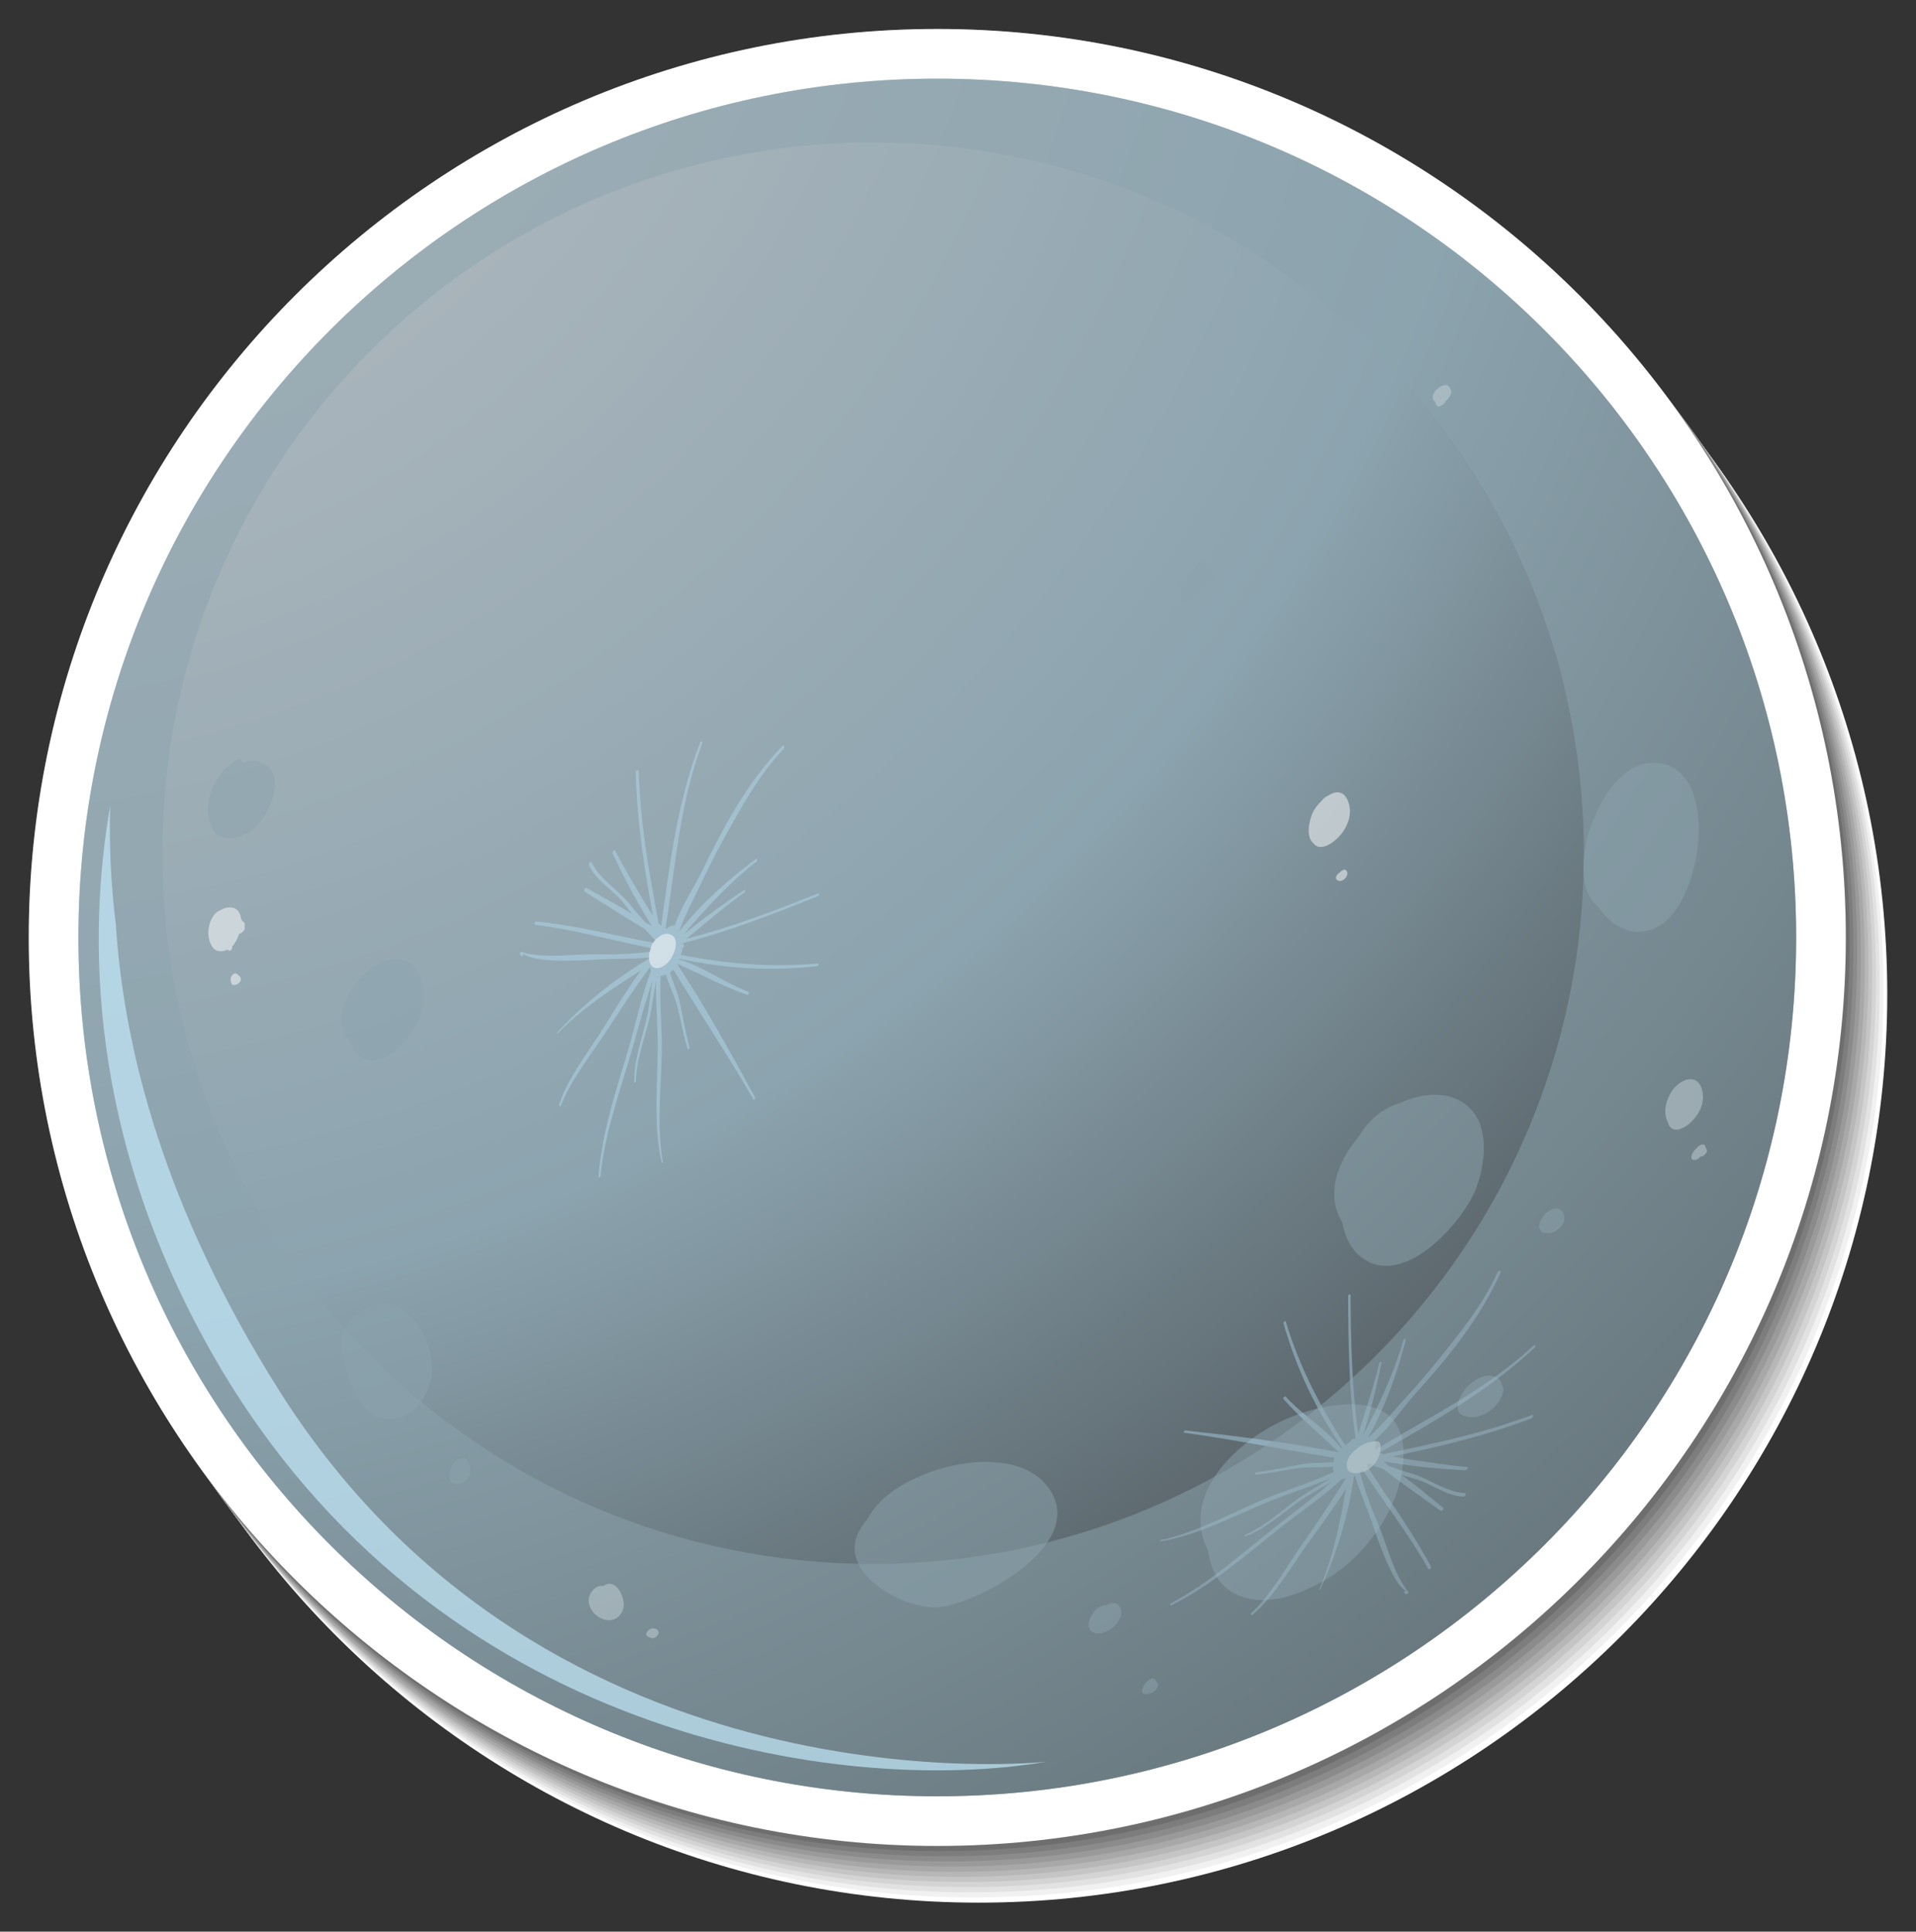 <?xml version="1.0" encoding="utf-8"?>
<!-- Generator: Adobe Illustrator 27.5.0, SVG Export Plug-In . SVG Version: 6.00 Build 0)  -->
<svg version="1.1" id="Layer_1" xmlns="http://www.w3.org/2000/svg" xmlns:xlink="http://www.w3.org/1999/xlink" x="0px" y="0px"
	 viewBox="0 0 187.037 188.571" style="enable-background:new 0 0 187.037 188.571;" xml:space="preserve">
<rect x="0" y="0" width="187.037" height="188.571" fill="#333333" stroke="none"/>
<g>
	<g>
		<g>
			<path style="fill:#FFFFFF;" d="M95.541,8.361c-48.905,0-88.69,39.787-88.69,88.692c0,48.903,39.785,88.69,88.69,88.69
				c48.903,0,88.69-39.786,88.69-88.69C184.231,48.148,144.444,8.361,95.541,8.361z"/>
			<path style="fill:#F1F1F1;" d="M95.174,7.857c-48.905,0-88.69,39.787-88.69,88.691s39.785,88.689,88.69,88.689
				c48.903,0,88.69-39.785,88.69-88.689S144.077,7.857,95.174,7.857z"/>
			<path style="fill:#E2E2E2;" d="M94.806,7.355C45.9,7.355,6.114,47.142,6.114,96.047c0,48.902,39.786,88.689,88.691,88.689
				c48.904,0,88.691-39.787,88.691-88.689C183.497,47.142,143.71,7.355,94.806,7.355z"/>
			<path style="fill:#D4D4D4;" d="M94.438,6.852c-48.904,0-88.69,39.787-88.69,88.691c0,48.904,39.786,88.689,88.69,88.689
				c48.904,0,88.69-39.785,88.69-88.689C183.128,46.638,143.342,6.852,94.438,6.852z"/>
			<path style="fill:#C5C5C5;" d="M94.07,6.349c-48.904,0-88.69,39.787-88.69,88.692c0,48.902,39.786,88.689,88.69,88.689
				s88.691-39.787,88.691-88.689C182.762,46.136,142.975,6.349,94.07,6.349z"/>
			<path style="fill:#B7B7B7;" d="M93.703,5.846c-48.905,0-88.691,39.787-88.691,88.691s39.786,88.689,88.691,88.689
				c48.904,0,88.69-39.785,88.69-88.689S142.607,5.846,93.703,5.846z"/>
			
				<ellipse transform="matrix(1 -0.013 0.013 1 -1.211 1.218)" style="fill:#A8A8A8;" cx="93.335" cy="94.034" rx="88.69" ry="88.691"/>
			<path style="fill:#9A9A9A;" d="M92.968,4.84c-48.905,0-88.691,39.787-88.691,88.692c0,48.904,39.786,88.689,88.691,88.689
				c48.904,0,88.69-39.785,88.69-88.689C181.657,44.627,141.872,4.84,92.968,4.84z"/>
			<path style="fill:#8B8B8B;" d="M92.599,4.337c-48.903,0-88.69,39.787-88.69,88.691c0,48.903,39.787,88.69,88.69,88.69
				c48.905,0,88.69-39.786,88.69-88.69C181.289,44.124,141.504,4.337,92.599,4.337z"/>
			<path style="fill:#7D7D7D;" d="M92.231,3.834c-48.903,0-88.69,39.787-88.69,88.691c0,48.903,39.787,88.689,88.69,88.689
				c48.905,0,88.69-39.786,88.69-88.689C180.922,43.621,141.137,3.834,92.231,3.834z"/>
			<path style="fill:#6E6E6E;" d="M91.864,3.331c-48.904,0-88.691,39.787-88.691,88.692c0,48.903,39.787,88.689,88.691,88.689
				c48.905,0,88.69-39.786,88.69-88.689C180.555,43.118,140.77,3.331,91.864,3.331z"/>
			<path style="fill:#606060;" d="M91.496,2.828c-48.903,0-88.69,39.787-88.69,88.692c0,48.903,39.787,88.689,88.69,88.689
				c48.905,0,88.691-39.786,88.691-88.689C180.187,42.615,140.401,2.828,91.496,2.828z"/>
		</g>
		<path style="fill:#FFFFFF;" d="M91.496,2.828c-48.903,0-88.69,39.787-88.69,88.692c0,48.903,39.787,88.689,88.69,88.689
			c48.905,0,88.691-39.786,88.691-88.689C180.187,42.615,140.401,2.828,91.496,2.828z"/>
	</g>
	<g>
		<g>
			<g>
				<radialGradient id="SVGID_1_" cx="-5.892" cy="-26.166" r="255.667" gradientUnits="userSpaceOnUse">
					<stop  offset="0" style="stop-color:#E3F3FC"/>
					<stop  offset="0.22" style="stop-color:#AEB7BD"/>
					<stop  offset="0.606" style="stop-color:#8CA4AF"/>
					<stop  offset="1" style="stop-color:#393B3D"/>
				</radialGradient>
				<path style="fill:url(#SVGID_1_);" d="M175.337,91.52c0,46.303-37.536,83.84-83.841,83.84c-46.304,0-83.841-37.537-83.841-83.84
					c0-46.305,37.537-83.842,83.841-83.842C137.801,7.678,175.337,45.215,175.337,91.52z"/>
			</g>
			<path style="opacity:0.5;fill:#8CA4AF;" d="M136.989,141.414c-0.337-6.136-8.07-4.436-11.719-2.756
				c-4.655,2.14-10.097,7.303-7.338,12.766c0.228,1.602,0.883,3.143,2.287,3.97c2.864,1.688,6.198,0.465,8.885-1.003
				C133.456,152.014,137.272,146.512,136.989,141.414z"/>
			<path style="opacity:0.5;fill:#8CA4AF;" d="M146.711,135.37c-0.027-0.086-0.08-0.153-0.131-0.221
				c-0.004-0.179-0.048-0.352-0.177-0.45c-0.295-0.23-0.498-0.352-0.879-0.396c-0.494-0.059-1.016,0.157-1.432,0.393
				c-0.815,0.463-1.478,1.285-1.732,2.187c-0.087,0.264-0.095,0.526-0.023,0.793c0.131,0.418,0.447,0.526,0.828,0.622
				c1.264,0.318,2.854-0.691,3.36-1.832C146.681,136.117,146.834,135.758,146.711,135.37z"/>
			<path style="opacity:0.5;fill:#8CA4AF;" d="M143.807,108.539c-1.52-1.897-4.066-1.979-6.227-1.225
				c-0.282,0.1-0.572,0.221-0.864,0.362c-1.796,0.483-3.108,1.7-4.033,3.214c-2.11,2.482-3.325,5.732-1.652,8.441
				c0.273,1.521,0.951,2.896,2.295,3.701c4.088,2.449,9.635-3.917,10.806-7.127C144.913,113.76,145.373,110.494,143.807,108.539z"/>
			<path style="opacity:0.5;fill:#8CA4AF;" d="M152.701,119.047c0-0.024,0.002-0.049-0.002-0.074c0-0.051-0.01-0.1-0.024-0.146
				c0.018-0.196-0.016-0.394-0.143-0.546c-0.081-0.095-0.172-0.168-0.282-0.231c-0.492-0.287-1.275,0.236-1.548,0.619
				c-0.103,0.146-0.2,0.289-0.28,0.447c-0.155,0.313-0.286,0.74-0.02,1.04c0.174,0.2,0.409,0.239,0.649,0.204
				c0.256,0.07,0.559-0.017,0.836-0.193c0.004-0.002,0.007-0.004,0.013-0.006c0.021-0.014,0.048-0.033,0.072-0.051
				c0.022-0.017,0.046-0.03,0.068-0.047c0.028-0.023,0.061-0.051,0.091-0.078c0.032-0.029,0.064-0.057,0.097-0.087
				c0.231-0.225,0.449-0.528,0.472-0.816C152.699,119.07,152.701,119.059,152.701,119.047z"/>
			<path style="opacity:0.5;fill:#8CA4AF;" d="M102.521,145.482c-3.323-5.1-13.777-2.303-16.952,1.52
				c-0.332,0.398-0.651,0.859-0.933,1.35c-0.397,0.45-0.727,0.954-0.96,1.523c-1.606,3.902,4.805,7.393,8.07,7.021
				C95.704,156.445,105.985,150.805,102.521,145.482z"/>
			<path style="opacity:0.5;fill:#8CA4AF;" d="M109.195,156.715c-0.161-0.199-0.506-0.262-0.741-0.199
				c-0.017,0.004-0.032,0.009-0.049,0.013c-0.139,0.036-0.298,0.101-0.461,0.188c-0.149,0.001-0.305,0.038-0.42,0.082
				c-0.374,0.146-0.683,0.432-0.881,0.775c-0.228,0.396-0.469,0.824-0.338,1.295c0.155,0.567,0.737,0.635,1.231,0.555
				C108.587,159.252,110.064,157.797,109.195,156.715z"/>
			<path style="opacity:0.5;fill:#8CA4AF;" d="M112.886,164.166l-0.093-0.151c-0.203-0.335-0.599-0.081-0.877,0.204
				c-0.004,0.004-0.008,0.008-0.012,0.012c-0.135,0.141-0.24,0.287-0.276,0.373c-0.02,0.049-0.04,0.099-0.059,0.148
				c-0.038,0.077-0.062,0.147-0.072,0.21c-0.117,0.44,0.282,0.502,0.712,0.362c0.235-0.059,0.466-0.184,0.62-0.359
				C113.077,164.73,113.178,164.436,112.886,164.166z"/>
			<path style="opacity:0.5;fill:#8CA4AF;" d="M42.081,134.652c0.76-3.834-3.023-9.682-7.163-6.402
				c-1.661,1.315-1.896,2.963-1.328,4.488c0.233,1.346,0.811,2.719,1.228,3.51c0.699,1.331,1.83,2.403,3.45,2.275
				c1.393-0.112,2.518-1.072,3.198-2.267c0.163-0.217,0.276-0.457,0.339-0.709C41.922,135.252,42.021,134.953,42.081,134.652z"/>
			<path style="opacity:0.5;fill:#8CA4AF;" d="M45.862,143.436c0.002-0.007,0.004-0.02,0.006-0.055
				c0.002-0.125,0.052-0.268-0.011-0.387c-0.086-0.164-0.185-0.313-0.279-0.469c-0.134-0.225-0.532-0.15-0.718-0.077
				c-0.399,0.155-0.678,0.476-0.835,0.864c-0.197,0.489-0.347,1.27,0.282,1.535C44.973,145.129,46.172,144.154,45.862,143.436z"/>
			<path style="opacity:0.5;fill:#8CA4AF;" d="M161.009,74.477c-4.704,0.314-8.7,11.037-4.99,14.047
				c1.309,1.94,3.487,3.174,5.809,1.948C166.414,88.047,168.16,73.996,161.009,74.477z"/>
			<path style="opacity:0.5;fill:#8CA4AF;" d="M118.277,55.575c-0.077-0.156-0.228-0.269-0.468-0.328
				c-0.059-0.014-0.115-0.008-0.173-0.014c0.03-0.07,0.061-0.136,0.09-0.205c0.075-0.179-0.032-0.378-0.226-0.397
				c-0.292-0.027-0.558,0.206-0.697,0.436c-0.08,0.132-0.167,0.265-0.254,0.397c-0.141,0.075-0.275,0.16-0.407,0.253
				c-0.564,0.395-1.389,1.265-0.856,1.996c0.002,0.004,0.004,0.004,0.006,0.006c-0.028,0.097-0.058,0.192-0.074,0.293
				c-0.099,0.547,0.294,0.825,0.815,0.613c0.468-0.192,0.909-0.484,1.283-0.842C118.048,57.406,119.1,56.26,118.277,55.575z"/>
			<path style="opacity:0.5;fill:#8CA4AF;" d="M40.863,95.004c-0.847-1.67-2.64-1.605-4.111-0.808
				c-2.353,1.274-4.763,5.606-2.556,7.508c0.278,0.887,0.832,1.647,1.749,1.778c1.895,0.27,3.465-1.527,4.391-2.932
				C41.375,98.98,41.734,96.721,40.863,95.004z"/>
			<path style="opacity:0.5;fill:#8CA4AF;" d="M26.07,74.736c-0.771-0.578-1.675-0.572-2.52-0.251
				c0.112-0.251-0.004-0.505-0.391-0.302c-2.131,1.111-3.505,4.156-2.552,6.461c0.459,1.113,1.582,1.397,2.662,1.061
				c1.627-0.506,2.567-1.755,3.166-3.271C26.866,77.344,27.156,75.555,26.07,74.736z"/>
			<path style="opacity:0.4;fill:#B9E5FB;" d="M149.683,131.381c-4.709,4.33-10.136,6.947-15.447,10.162
				c0.059-0.273,0.085-0.546,0.047-0.813c-0.017-0.053-0.047-0.096-0.077-0.137c1.506-1.308,2.86-3.323,3.9-4.47
				c3.202-3.531,6.449-7.489,8.372-11.89c0.105-0.237-0.218-0.188-0.29-0.027c-1.514,3.313-3.821,6.116-6.095,8.932
				c-1.022,1.266-2.099,2.475-3.199,3.674c-0.451,0.491-2.037,2.398-3.309,3.523c-0.009-0.001-0.018,0-0.028-0.001
				c1.663-2.964,2.855-6.337,3.682-9.552c0.045-0.175-0.211-0.07-0.243,0.04c-0.943,3.281-2.383,6.32-3.933,9.321
				c0.722-2.339,1.32-4.732,1.796-7.121c0.032-0.162-0.199-0.068-0.222,0.036c-0.554,2.351-1.338,4.626-2.042,6.927
				c-0.633-4.452-0.722-9.111-0.758-13.574c-0.002-0.142-0.233-0.014-0.233,0.092c0.014,4.596,0.076,9.385,0.724,13.963
				c-0.028,0.012-0.053,0.031-0.081,0.043c-0.028-0.012-0.056-0.029-0.084-0.041c-0.099-0.038-0.289,0.105-0.265,0.217
				c-0.197,0.118-0.385,0.254-0.552,0.42c-2.506-3.801-4.488-7.668-5.831-12.083c-0.036-0.12-0.256,0.034-0.228,0.14
				c1.279,4.492,3.156,8.428,5.764,12.217c-0.023,0.016-0.038,0.037-0.059,0.053c-1.525-1.929-3.821-3.256-5.469-5.074
				c-0.093-0.102-0.332,0.109-0.241,0.212c1.628,1.853,3.587,3.454,5.373,5.167c-0.012,0.011-0.022,0.019-0.032,0.029
				c-4.906-0.955-9.98-1.582-14.902-2.121c-0.104-0.011-0.264,0.199-0.119,0.219c4.91,0.685,9.777,1.663,14.673,2.463
				c-0.053,0.133-0.085,0.272-0.109,0.412c-1.067,0.098-2.211,0.033-3.192,0.221c-1.434,0.275-2.846,0.595-4.299,0.758
				c-0.117,0.014-0.25,0.252-0.072,0.236c1.804-0.143,3.598-0.684,5.403-0.715c0.682-0.012,1.411,0.014,2.12-0.055
				c-0.002,0.179,0.01,0.357,0.047,0.523c-1.766,0.827-3.658,1.462-5.422,2.111c-3.791,1.397-7.478,3.699-11.438,4.53
				c-0.064,0.015-0.146,0.156-0.041,0.139c3.965-0.659,7.733-2.804,11.466-4.249c1.663-0.643,3.48-1.196,5.176-1.942
				c-1.067,0.708-2.238,1.322-3.236,2.041c-1.489,1.072-3.364,2.794-5.089,3.464c-0.103,0.04-0.159,0.239-0.006,0.183
				c1.846-0.676,3.583-2.236,5.178-3.381c1.009-0.724,2.191-1.295,3.265-1.98c-1.828,1.627-3.846,3.099-5.708,4.584
				c-3.247,2.589-6.311,5.34-10.001,7.307c-0.139,0.074-0.116,0.274,0.059,0.186c3.768-1.906,6.915-4.585,10.181-7.221
				c2.033-1.643,4.456-3.221,6.441-5.09c0.012,0,0.018,0.002,0.026,0.002c0.114,0,0.23-0.027,0.344-0.049
				c-1.274,2.068-2.664,4.143-4.021,6.072c-1.561,2.217-3.194,5.195-5.174,7.033c-0.155,0.143-0.02,0.301,0.142,0.162
				c2.168-1.861,3.744-4.72,5.419-7.017c1.216-1.668,2.529-3.456,3.666-5.286c-0.588,3.354-1.281,6.756-2.619,9.848
				c-0.031,0.074,0.066,0.059,0.092,0.008c1.583-3.324,2.775-7.316,3.304-11.074c0.028-0.014,0.055-0.035,0.085-0.049
				c0.48,1.643,1.249,3.311,1.739,4.807c0.523,1.592,2.058,5.961,3.275,6.463c-0.107-0.044-0.307,0.162-0.182,0.227
				c0.057,0.027,0.114,0.057,0.171,0.086c0.099,0.05,0.295-0.125,0.212-0.222c-1.453-1.71-2.133-4.775-3.031-6.827
				c-0.615-1.41-1.25-3.166-1.697-4.848c0.097-0.07,0.178-0.16,0.267-0.239c2.107,3.239,4.515,6.271,6.396,9.655
				c0.079,0.143,0.351-0.058,0.288-0.177c-1.826-3.462-4.17-6.597-6.28-9.882c0.061-0.072,0.115-0.15,0.174-0.225
				c0.481,0.217,0.972,0.403,1.469,0.58c1.807,1.404,3.707,2.702,5.557,4.039c0.115,0.083,0.388-0.189,0.268-0.281
				c-1.339-1.041-2.658-2.211-4.061-3.189c0.401,0.117,0.801,0.229,1.205,0.338c1.707,0.465,2.957,1.629,4.789,1.77
				c0.161,0.012,0.401-0.321,0.184-0.34c-1.997-0.167-3.52-1.457-5.403-1.984c-0.699-0.197-1.373-0.43-2.038-0.68
				c-0.181-0.146-0.356-0.299-0.53-0.457c0.394,0.077,0.786,0.141,1.149,0.198c2.245,0.355,4.585,0.562,6.841,0.687
				c0.148,0.007,0.383-0.301,0.175-0.32c-1.889-0.176-3.829-0.488-5.72-0.754c-0.526-0.073-1.028-0.176-1.521-0.289
				c4.589-0.957,9.064-1.999,13.533-3.711c0.172-0.066,0.268-0.406,0.009-0.31c-4.755,1.782-9.542,2.782-14.434,3.794
				c-0.131-0.037-0.26-0.082-0.391-0.121c5.317-3.08,10.592-5.998,15.154-10.281C149.979,131.398,149.839,131.237,149.683,131.381z"
				/>
			<path style="opacity:0.4;fill:#B9E5FB;" d="M68.548,72.559c-2.233,5.992-2.61,12.008-3.584,18.141
				c0.23-0.158,0.474-0.284,0.734-0.351c0.057-0.004,0.106,0.007,0.155,0.019c0.643-1.886,1.999-3.902,2.668-5.298
				c2.063-4.296,4.503-8.798,7.853-12.239c0.18-0.186,0.256,0.131,0.135,0.26c-2.497,2.652-4.223,5.846-5.972,9.014
				c-0.786,1.425-1.499,2.878-2.195,4.35c-0.284,0.602-1.453,2.791-2.015,4.392c0.004,0.009,0.006,0.017,0.012,0.026
				c2.116-2.658,4.789-5.034,7.457-7.014c0.144-0.106,0.146,0.169,0.055,0.241c-2.685,2.111-4.956,4.591-7.149,7.159
				c1.895-1.553,3.885-3.01,5.918-4.351c0.139-0.091,0.139,0.159,0.05,0.221c-1.969,1.398-3.78,2.984-5.645,4.505
				c4.361-1.096,8.711-2.771,12.856-4.419c0.133-0.053,0.101,0.209,0.002,0.25c-4.259,1.721-8.719,3.471-13.203,4.596
				c0,0.031-0.01,0.062-0.008,0.093c0.021,0.022,0.048,0.038,0.068,0.061c0.072,0.077,0.012,0.31-0.101,0.329
				c-0.035,0.227-0.089,0.451-0.182,0.668c4.468,0.888,8.795,1.265,13.391,0.844c0.125-0.014,0.064,0.25-0.044,0.262
				c-4.643,0.51-8.995,0.256-13.486-0.729c-0.006,0.025-0.021,0.05-0.027,0.075c2.361,0.685,4.456,2.309,6.762,3.15
				c0.129,0.048,0.023,0.349-0.103,0.304c-2.333-0.809-4.553-2.019-6.814-3.025c-0.005,0.012-0.007,0.027-0.015,0.038
				c2.733,4.185,5.23,8.646,7.586,13.003c0.049,0.09-0.086,0.318-0.159,0.193c-2.484-4.291-5.228-8.431-7.815-12.661
				c-0.104,0.099-0.22,0.181-0.341,0.256c0.313,1.026,0.805,2.062,1,3.041c0.286,1.431,0.523,2.86,0.921,4.267
				c0.032,0.113-0.138,0.326-0.191,0.156c-0.549-1.723-0.724-3.592-1.377-5.274c-0.246-0.636-0.544-1.302-0.75-1.983
				c-0.163,0.068-0.334,0.127-0.501,0.152c-0.1,1.947,0.027,3.939,0.092,5.818c0.136,4.039-0.604,8.321,0.117,12.303
				c0.013,0.065-0.087,0.193-0.112,0.092c-0.887-3.923-0.321-8.221-0.392-12.224c-0.03-1.782-0.203-3.673-0.151-5.525
				c-0.252,1.255-0.381,2.571-0.669,3.768c-0.433,1.782-1.32,4.168-1.288,6.019c0,0.108-0.161,0.238-0.167,0.074
				c-0.072-1.965,0.718-4.162,1.177-6.071c0.289-1.206,0.373-2.517,0.601-3.769c-0.816,2.305-1.419,4.728-2.089,7.014
				c-1.175,3.986-2.565,7.859-2.995,12.02c-0.017,0.156-0.211,0.21-0.195,0.015c0.345-4.208,1.639-8.132,2.849-12.152
				c0.753-2.503,1.3-5.343,2.281-7.886c-0.004-0.01-0.009-0.015-0.013-0.023c-0.042-0.105-0.059-0.223-0.084-0.337
				c-1.434,1.96-2.83,4.03-4.105,6.015c-1.464,2.281-3.607,4.918-4.562,7.445c-0.074,0.197-0.271,0.13-0.205-0.071
				c0.908-2.708,2.96-5.247,4.454-7.665c1.088-1.754,2.247-3.645,3.513-5.389c-2.884,1.809-5.771,3.734-8.132,6.141
				c-0.057,0.059-0.079-0.039-0.041-0.082c2.481-2.722,5.729-5.33,9.009-7.239c0.003-0.031,0.011-0.063,0.015-0.095
				c-1.703,0.174-3.537,0.091-5.107,0.201c-1.673,0.115-6.298,0.343-7.223-0.594c0.082,0.081-0.033,0.344-0.14,0.252
				c-0.05-0.041-0.097-0.084-0.144-0.125c-0.085-0.072,0.004-0.32,0.124-0.281c2.133,0.701,5.228,0.176,7.468,0.233
				c1.536,0.039,3.402-0.036,5.129-0.257c0.03-0.114,0.081-0.225,0.121-0.337c-3.795-0.729-7.512-1.816-11.356-2.28
				c-0.162-0.021-0.077-0.347,0.058-0.333c3.892,0.385,7.682,1.371,11.518,2.088c0.043-0.085,0.097-0.164,0.144-0.247
				c-0.383-0.362-0.74-0.748-1.093-1.142c-1.981-1.143-3.901-2.414-5.835-3.621c-0.12-0.076,0.028-0.432,0.159-0.355
				c1.468,0.848,3.05,1.628,4.484,2.559c-0.258-0.326-0.514-0.657-0.766-0.988c-1.074-1.405-2.624-2.124-3.446-3.768
				c-0.072-0.145,0.146-0.494,0.244-0.299c0.91,1.786,2.678,2.709,3.878,4.254c0.445,0.572,0.916,1.109,1.396,1.632
				c0.205,0.112,0.411,0.218,0.624,0.32c-0.221-0.337-0.427-0.677-0.616-0.99c-1.177-1.945-2.251-4.034-3.217-6.077
				c-0.063-0.135,0.135-0.467,0.232-0.281c0.875,1.682,1.896,3.361,2.854,5.012c0.268,0.459,0.552,0.886,0.843,1.299
				c-0.845-4.611-1.568-9.149-1.669-13.933c-0.004-0.184,0.275-0.401,0.282-0.125c0.146,5.077,1.024,9.888,1.933,14.8
				c0.085,0.106,0.175,0.211,0.26,0.314c0.845-6.086,1.558-12.072,3.804-17.914C68.419,72.291,68.622,72.359,68.548,72.559z"/>
			<path style="opacity:0.5;fill:#FFFFFF;" d="M65.236,91.17c-0.358-0.063-0.709,0.098-0.989,0.355
				c-0.101,0.064-0.198,0.143-0.29,0.238c-0.413,0.432-0.593,1.107-0.604,1.689c-0.012,0.537,0.246,1.143,0.881,1.051
				c0.833-0.12,1.409-0.988,1.639-1.732C66.079,92.104,66.049,91.313,65.236,91.17z"/>
			<path style="opacity:0.5;fill:#FFFFFF;" d="M134.405,140.699c-0.151,0.005-0.303,0.029-0.452,0.063
				c-0.353-0.025-0.906,0.244-1.162,0.417c-0.704,0.48-1.428,1.146-1.307,2.06c0.103,0.768,1.22,0.627,1.697,0.422
				c1.004-0.436,1.652-1.455,1.586-2.551C134.756,140.912,134.643,140.691,134.405,140.699z"/>
			<path style="opacity:0.5;fill:#FFFFFF;" d="M166.225,106.777c-0.058-0.531-0.29-1.174-0.844-1.363
				c-0.574-0.197-1.133,0.096-1.574,0.445c-0.758,0.596-1.29,1.789-1.241,2.737c0.016,0.288,0.068,0.651,0.239,0.919
				c0.017,0.092,0.042,0.179,0.075,0.253c0.453,0.993,1.64,0.329,2.174-0.204C165.838,108.782,166.346,107.898,166.225,106.777z"/>
			<path style="opacity:0.5;fill:#FFFFFF;" d="M166.618,112.234c-0.017-0.051-0.047-0.086-0.085-0.109
				c0-0.002-0.002-0.01-0.002-0.014c0-0.037-0.004-0.076-0.02-0.114c-0.003-0.011-0.015-0.013-0.02-0.021
				c-0.012-0.031-0.023-0.06-0.026-0.08c-0.08-0.314-0.538-0.102-0.677,0.025c-0.286,0.26-0.581,0.539-0.67,0.93
				c-0.118,0.516,0.486,0.459,0.748,0.2c0.049-0.048,0.081-0.085,0.125-0.13c0.145,0.002,0.299-0.084,0.397-0.174
				c0.006-0.004,0.01-0.009,0.016-0.014C166.533,112.617,166.677,112.422,166.618,112.234z"/>
			<path style="opacity:0.5;fill:#FFFFFF;" d="M59.861,154.691c-0.331-0.158-0.684-0.063-0.976,0.146
				c-0.646-0.121-1.224,0.484-1.377,1.066c-0.324,1.234,1.151,2.548,2.332,2.209c0.68-0.192,1.104-0.896,1.05-1.581
				C60.835,155.879,60.486,154.99,59.861,154.691z"/>
			<path style="opacity:0.5;fill:#FFFFFF;" d="M64.281,159.279c-0.077-0.219-0.322-0.298-0.528-0.318
				c-0.326-0.034-0.931,0.529-0.534,0.794c0.065,0.042,0.269,0.122,0.267,0.11c0.131,0.102,0.411,0.073,0.568-0.081
				c0.006-0.004,0.012-0.01,0.018-0.013C64.188,159.655,64.346,159.462,64.281,159.279z"/>
			<path style="opacity:0.5;fill:#FFFFFF;" d="M131.46,77.94c-0.455-0.808-1.187-0.685-1.854-0.247
				c-0.182,0.081-0.352,0.199-0.482,0.35c-0.029,0.031-0.046,0.068-0.072,0.1c-0.421,0.399-0.762,0.861-0.905,1.184
				c-0.356,0.795-0.726,2.433,0.128,3.051c0.021,0.025,0.032,0.057,0.056,0.08c0.462,0.46,1.22,0.129,1.661-0.169
				C131.354,81.378,132.311,79.451,131.46,77.94z"/>
			<path style="opacity:0.5;fill:#FFFFFF;" d="M131.484,85.063c-0.153-0.318-0.508-0.109-0.707,0.123
				c-0.006,0.002-0.011,0.004-0.017,0.008c-0.179,0.102-0.479,0.455-0.286,0.668C130.895,86.32,131.727,85.571,131.484,85.063z"/>
			<path style="opacity:0.5;fill:#FFFFFF;" d="M23.71,89.949c-0.016-0.011-0.028-0.016-0.044-0.025
				c-0.021-0.033-0.041-0.07-0.063-0.105c-0.03-0.047-0.049-0.084-0.069-0.125c-0.066-0.625-0.383-1.105-1.116-1.109
				c-0.337-0.001-0.643,0.109-0.909,0.282c-0.691,0.206-1.12,1.232-1.165,1.972c-0.034,0.577,0.081,1.244,0.464,1.697
				c0.367,0.435,0.976,0.385,1.447,0.146c0.002,0.007,0.006,0.016,0.006,0.023c0.03,0.246,0.405,0.021,0.396-0.155
				c0-0.051-0.002-0.099-0.004-0.147c0.268-0.264,0.521-0.729,0.69-1.246c0.226-0.02,0.543-0.331,0.549-0.52
				c0.002-0.078-0.004-0.15-0.017-0.221C23.928,90.247,23.896,90.08,23.71,89.949z"/>
			<path style="opacity:0.5;fill:#FFFFFF;" d="M23.111,95.072c-0.25-0.185-0.675,0.275-0.587,0.547c-0.02,0.059-0.025,0.115,0,0.172
				l0.047,0.114c0.006,0.086,0.028,0.189,0.125,0.222c0.089,0.03,0.165,0.052,0.262,0.029c0.236-0.055,0.566-0.289,0.551-0.57
				C23.496,95.348,23.287,95.204,23.111,95.072z"/>
			<path style="opacity:0.5;fill:#FFFFFF;" d="M141.469,37.768c-0.304-0.489-1.15,0.13-1.356,0.388
				c-0.256,0.314-0.393,0.825-0.029,1.026c0.034,0.131,0.076,0.255,0.152,0.384c0.202,0.336,0.797-0.127,0.911-0.455
				c0.04-0.027,0.083-0.048,0.119-0.08c0.188-0.166,0.28-0.366,0.371-0.589C141.741,38.184,141.598,37.975,141.469,37.768z"/>
		</g>
		<path style="opacity:0.5;fill:#8CA4AF;" d="M91.496,7.678c-46.304,0-83.841,37.537-83.841,83.842
			c0,46.303,37.537,83.84,83.841,83.84c46.305,0,83.841-37.537,83.841-83.84C175.337,45.215,137.801,7.678,91.496,7.678z
			 M85.233,152.679c-38.321,0-69.384-31.065-69.384-69.384c0-38.319,31.063-69.384,69.384-69.384
			c38.32,0,69.383,31.065,69.383,69.384C154.616,121.613,123.554,152.679,85.233,152.679z"/>
		<path style="opacity:0.7;fill:#C3E8FA;" d="M27.308,135.837c-11.339-17.915-15.233-33.564-15.997-45.579
			c-0.006-0.038-0.014-0.077-0.018-0.115c-0.464-3.832-0.649-7.658-0.536-11.467c-2.188,12.533-2.294,32.33,10.327,54.121
			c21.325,36.816,61.082,42.608,81.09,39.186C102.174,171.982,53.634,177.436,27.308,135.837z"/>
	</g>
</g>
</svg>
